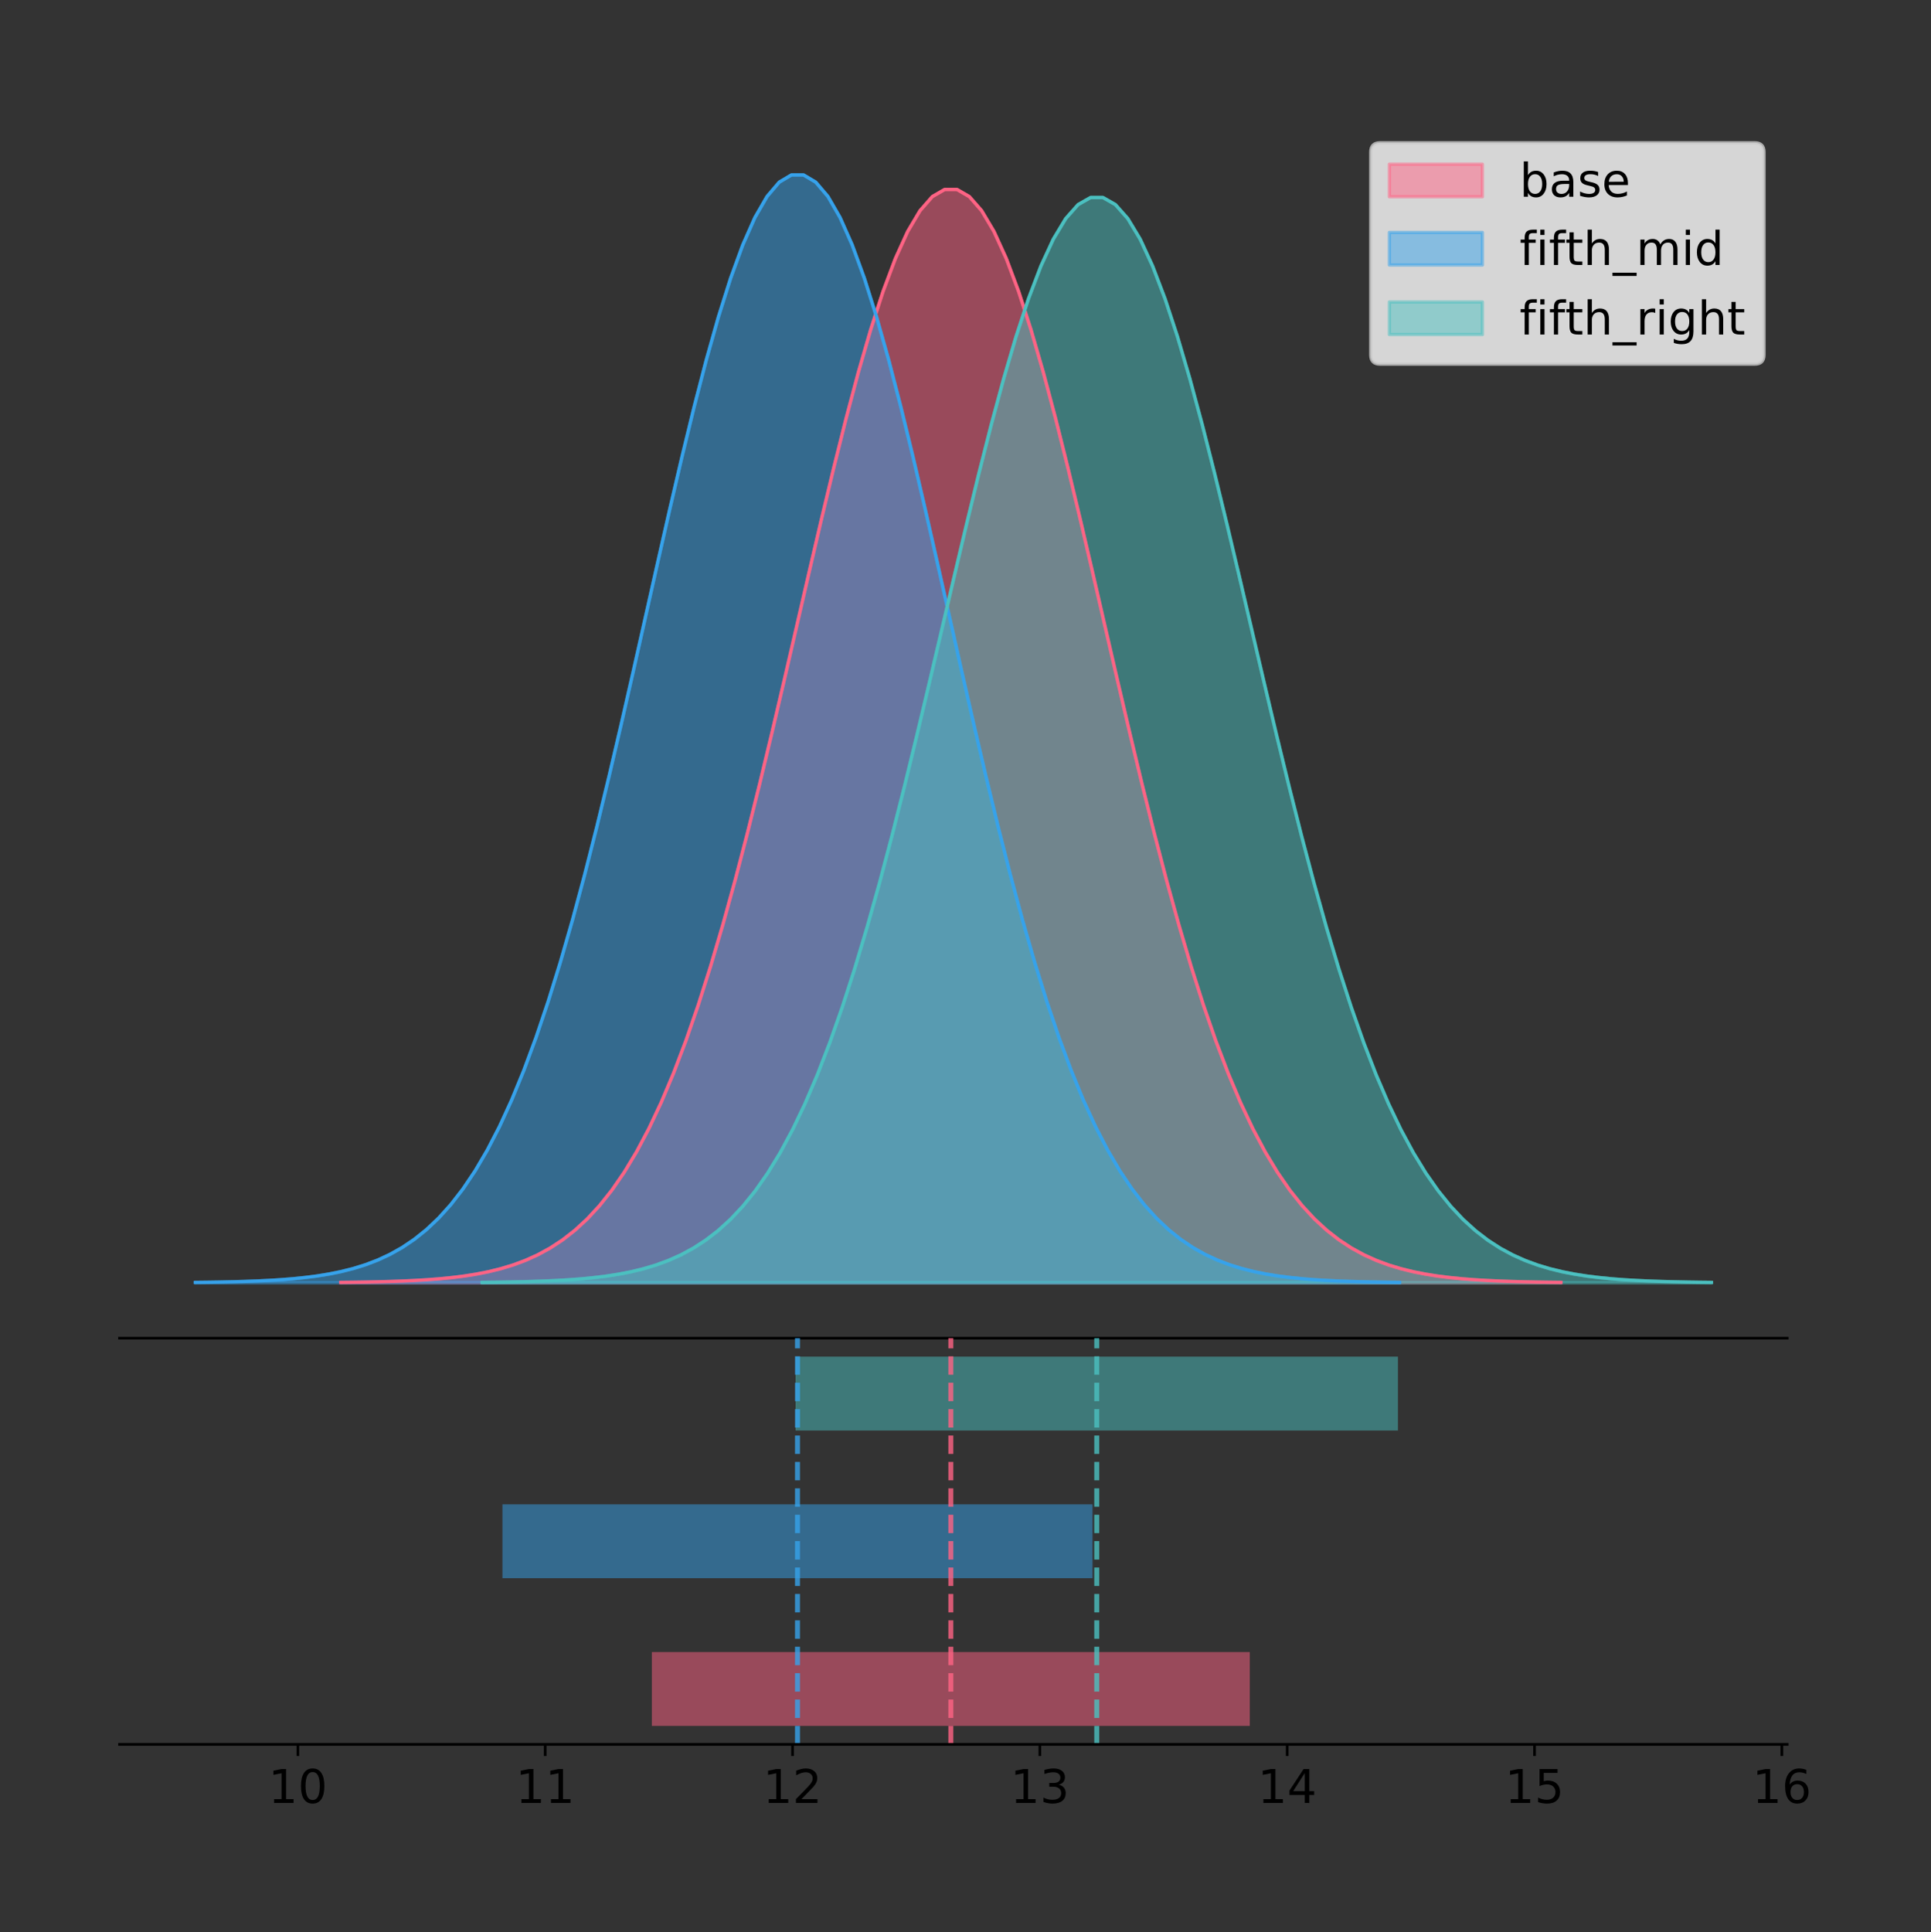 <?xml version="1.0" encoding="utf-8" standalone="no"?>
<!DOCTYPE svg PUBLIC "-//W3C//DTD SVG 1.1//EN"
  "http://www.w3.org/Graphics/SVG/1.1/DTD/svg11.dtd">
<!-- Created with matplotlib (https://matplotlib.org/) -->
<svg height="581.789pt" version="1.1" viewBox="0 0 581.498 581.789" width="581.498pt" xmlns="http://www.w3.org/2000/svg" xmlns:xlink="http://www.w3.org/1999/xlink">
 <rect x="0" y="0" width="581.498" height="581.789" fill="#333333" stroke="none"/>
 <defs>
  <style type="text/css">
*{stroke-linecap:butt;stroke-linejoin:round;}
  </style>
 </defs>
 <g id="figure_1">
  <g id="patch_1">
   <path d="M 0 581.789 
L 581.498 581.789 
L 581.498 0 
L 0 0 
z
" style="fill:none;"/>
  </g>
  <g id="axes_1">
   <g id="patch_2">
    <path d="M 36 402.93 
L 538.2 402.93 
L 538.2 36 
L 36 36 
z
" style="fill:none;"/>
   </g>
   <g id="PolyCollection_1">
    <defs>
     <path d="M 102.599 -195.538 
L 102.599 -195.649 
L 106.311 -195.69 
L 110.023 -195.746 
L 113.735 -195.821 
L 117.446 -195.92 
L 121.158 -196.051 
L 124.87 -196.221 
L 128.582 -196.443 
L 132.293 -196.729 
L 136.005 -197.094 
L 139.717 -197.558 
L 143.429 -198.144 
L 147.141 -198.879 
L 150.852 -199.791 
L 154.564 -200.919 
L 158.276 -202.3 
L 161.988 -203.981 
L 165.699 -206.012 
L 169.411 -208.446 
L 173.123 -211.342 
L 176.835 -214.762 
L 180.546 -218.77 
L 184.258 -223.43 
L 187.97 -228.808 
L 191.682 -234.965 
L 195.394 -241.956 
L 199.105 -249.832 
L 202.817 -258.63 
L 206.529 -268.378 
L 210.241 -279.083 
L 213.952 -290.739 
L 217.664 -303.314 
L 221.376 -316.756 
L 225.088 -330.988 
L 228.799 -345.906 
L 232.511 -361.379 
L 236.223 -377.255 
L 239.935 -393.355 
L 243.647 -409.479 
L 247.358 -425.411 
L 251.07 -440.923 
L 254.782 -455.776 
L 258.494 -469.732 
L 262.205 -482.557 
L 265.917 -494.025 
L 269.629 -503.932 
L 273.341 -512.093 
L 277.052 -518.355 
L 280.764 -522.599 
L 284.476 -524.741 
L 288.188 -524.741 
L 291.9 -522.599 
L 295.611 -518.355 
L 299.323 -512.093 
L 303.035 -503.932 
L 306.747 -494.025 
L 310.458 -482.557 
L 314.17 -469.732 
L 317.882 -455.776 
L 321.594 -440.923 
L 325.305 -425.411 
L 329.017 -409.479 
L 332.729 -393.355 
L 336.441 -377.255 
L 340.153 -361.379 
L 343.864 -345.906 
L 347.576 -330.988 
L 351.288 -316.756 
L 355 -303.314 
L 358.711 -290.739 
L 362.423 -279.083 
L 366.135 -268.378 
L 369.847 -258.63 
L 373.558 -249.832 
L 377.27 -241.956 
L 380.982 -234.965 
L 384.694 -228.808 
L 388.406 -223.43 
L 392.117 -218.77 
L 395.829 -214.762 
L 399.541 -211.342 
L 403.253 -208.446 
L 406.964 -206.012 
L 410.676 -203.981 
L 414.388 -202.3 
L 418.1 -200.919 
L 421.812 -199.791 
L 425.523 -198.879 
L 429.235 -198.144 
L 432.947 -197.558 
L 436.659 -197.094 
L 440.37 -196.729 
L 444.082 -196.443 
L 447.794 -196.221 
L 451.506 -196.051 
L 455.217 -195.92 
L 458.929 -195.821 
L 462.641 -195.746 
L 466.353 -195.69 
L 470.065 -195.649 
L 470.065 -195.538 
L 470.065 -195.538 
L 466.353 -195.538 
L 462.641 -195.538 
L 458.929 -195.538 
L 455.217 -195.538 
L 451.506 -195.538 
L 447.794 -195.538 
L 444.082 -195.538 
L 440.37 -195.538 
L 436.659 -195.538 
L 432.947 -195.538 
L 429.235 -195.538 
L 425.523 -195.538 
L 421.812 -195.538 
L 418.1 -195.538 
L 414.388 -195.538 
L 410.676 -195.538 
L 406.964 -195.538 
L 403.253 -195.538 
L 399.541 -195.538 
L 395.829 -195.538 
L 392.117 -195.538 
L 388.406 -195.538 
L 384.694 -195.538 
L 380.982 -195.538 
L 377.27 -195.538 
L 373.558 -195.538 
L 369.847 -195.538 
L 366.135 -195.538 
L 362.423 -195.538 
L 358.711 -195.538 
L 355 -195.538 
L 351.288 -195.538 
L 347.576 -195.538 
L 343.864 -195.538 
L 340.153 -195.538 
L 336.441 -195.538 
L 332.729 -195.538 
L 329.017 -195.538 
L 325.305 -195.538 
L 321.594 -195.538 
L 317.882 -195.538 
L 314.17 -195.538 
L 310.458 -195.538 
L 306.747 -195.538 
L 303.035 -195.538 
L 299.323 -195.538 
L 295.611 -195.538 
L 291.9 -195.538 
L 288.188 -195.538 
L 284.476 -195.538 
L 280.764 -195.538 
L 277.052 -195.538 
L 273.341 -195.538 
L 269.629 -195.538 
L 265.917 -195.538 
L 262.205 -195.538 
L 258.494 -195.538 
L 254.782 -195.538 
L 251.07 -195.538 
L 247.358 -195.538 
L 243.647 -195.538 
L 239.935 -195.538 
L 236.223 -195.538 
L 232.511 -195.538 
L 228.799 -195.538 
L 225.088 -195.538 
L 221.376 -195.538 
L 217.664 -195.538 
L 213.952 -195.538 
L 210.241 -195.538 
L 206.529 -195.538 
L 202.817 -195.538 
L 199.105 -195.538 
L 195.394 -195.538 
L 191.682 -195.538 
L 187.97 -195.538 
L 184.258 -195.538 
L 180.546 -195.538 
L 176.835 -195.538 
L 173.123 -195.538 
L 169.411 -195.538 
L 165.699 -195.538 
L 161.988 -195.538 
L 158.276 -195.538 
L 154.564 -195.538 
L 150.852 -195.538 
L 147.141 -195.538 
L 143.429 -195.538 
L 139.717 -195.538 
L 136.005 -195.538 
L 132.293 -195.538 
L 128.582 -195.538 
L 124.87 -195.538 
L 121.158 -195.538 
L 117.446 -195.538 
L 113.735 -195.538 
L 110.023 -195.538 
L 106.311 -195.538 
L 102.599 -195.538 
z
" id="mfa5766de0a" style="stroke:#ff6384;stroke-opacity:0.5;"/>
    </defs>
    <g clip-path="url(#p84af52a80d)">
     <use style="fill:#ff6384;fill-opacity:0.5;stroke:#ff6384;stroke-opacity:0.5;" x="0" xlink:href="#mfa5766de0a" y="581.789"/>
    </g>
   </g>
   <g id="PolyCollection_2">
    <defs>
     <path d="M 58.827 -195.538 
L 58.827 -195.65 
L 62.49 -195.692 
L 66.154 -195.749 
L 69.817 -195.825 
L 73.48 -195.925 
L 77.143 -196.058 
L 80.806 -196.23 
L 84.469 -196.455 
L 88.132 -196.744 
L 91.796 -197.115 
L 95.459 -197.585 
L 99.122 -198.179 
L 102.785 -198.923 
L 106.448 -199.848 
L 110.111 -200.99 
L 113.775 -202.39 
L 117.438 -204.093 
L 121.101 -206.151 
L 124.764 -208.617 
L 128.427 -211.552 
L 132.09 -215.017 
L 135.753 -219.078 
L 139.417 -223.801 
L 143.08 -229.25 
L 146.743 -235.488 
L 150.406 -242.572 
L 154.069 -250.552 
L 157.732 -259.468 
L 161.396 -269.344 
L 165.059 -280.192 
L 168.722 -292.002 
L 172.385 -304.744 
L 176.048 -318.365 
L 179.711 -332.786 
L 183.374 -347.901 
L 187.038 -363.58 
L 190.701 -379.667 
L 194.364 -395.98 
L 198.027 -412.318 
L 201.69 -428.462 
L 205.353 -444.18 
L 209.016 -459.23 
L 212.68 -473.372 
L 216.343 -486.366 
L 220.006 -497.987 
L 223.669 -508.025 
L 227.332 -516.294 
L 230.995 -522.64 
L 234.659 -526.94 
L 238.322 -529.111 
L 241.985 -529.111 
L 245.648 -526.94 
L 249.311 -522.64 
L 252.974 -516.294 
L 256.637 -508.025 
L 260.301 -497.987 
L 263.964 -486.366 
L 267.627 -473.372 
L 271.29 -459.23 
L 274.953 -444.18 
L 278.616 -428.462 
L 282.28 -412.318 
L 285.943 -395.98 
L 289.606 -379.667 
L 293.269 -363.58 
L 296.932 -347.901 
L 300.595 -332.786 
L 304.258 -318.365 
L 307.922 -304.744 
L 311.585 -292.002 
L 315.248 -280.192 
L 318.911 -269.344 
L 322.574 -259.468 
L 326.237 -250.552 
L 329.9 -242.572 
L 333.564 -235.488 
L 337.227 -229.25 
L 340.89 -223.801 
L 344.553 -219.078 
L 348.216 -215.017 
L 351.879 -211.552 
L 355.543 -208.617 
L 359.206 -206.151 
L 362.869 -204.093 
L 366.532 -202.39 
L 370.195 -200.99 
L 373.858 -199.848 
L 377.521 -198.923 
L 381.185 -198.179 
L 384.848 -197.585 
L 388.511 -197.115 
L 392.174 -196.744 
L 395.837 -196.455 
L 399.5 -196.23 
L 403.164 -196.058 
L 406.827 -195.925 
L 410.49 -195.825 
L 414.153 -195.749 
L 417.816 -195.692 
L 421.479 -195.65 
L 421.479 -195.538 
L 421.479 -195.538 
L 417.816 -195.538 
L 414.153 -195.538 
L 410.49 -195.538 
L 406.827 -195.538 
L 403.164 -195.538 
L 399.5 -195.538 
L 395.837 -195.538 
L 392.174 -195.538 
L 388.511 -195.538 
L 384.848 -195.538 
L 381.185 -195.538 
L 377.521 -195.538 
L 373.858 -195.538 
L 370.195 -195.538 
L 366.532 -195.538 
L 362.869 -195.538 
L 359.206 -195.538 
L 355.543 -195.538 
L 351.879 -195.538 
L 348.216 -195.538 
L 344.553 -195.538 
L 340.89 -195.538 
L 337.227 -195.538 
L 333.564 -195.538 
L 329.9 -195.538 
L 326.237 -195.538 
L 322.574 -195.538 
L 318.911 -195.538 
L 315.248 -195.538 
L 311.585 -195.538 
L 307.922 -195.538 
L 304.258 -195.538 
L 300.595 -195.538 
L 296.932 -195.538 
L 293.269 -195.538 
L 289.606 -195.538 
L 285.943 -195.538 
L 282.28 -195.538 
L 278.616 -195.538 
L 274.953 -195.538 
L 271.29 -195.538 
L 267.627 -195.538 
L 263.964 -195.538 
L 260.301 -195.538 
L 256.637 -195.538 
L 252.974 -195.538 
L 249.311 -195.538 
L 245.648 -195.538 
L 241.985 -195.538 
L 238.322 -195.538 
L 234.659 -195.538 
L 230.995 -195.538 
L 227.332 -195.538 
L 223.669 -195.538 
L 220.006 -195.538 
L 216.343 -195.538 
L 212.68 -195.538 
L 209.016 -195.538 
L 205.353 -195.538 
L 201.69 -195.538 
L 198.027 -195.538 
L 194.364 -195.538 
L 190.701 -195.538 
L 187.038 -195.538 
L 183.374 -195.538 
L 179.711 -195.538 
L 176.048 -195.538 
L 172.385 -195.538 
L 168.722 -195.538 
L 165.059 -195.538 
L 161.396 -195.538 
L 157.732 -195.538 
L 154.069 -195.538 
L 150.406 -195.538 
L 146.743 -195.538 
L 143.08 -195.538 
L 139.417 -195.538 
L 135.753 -195.538 
L 132.09 -195.538 
L 128.427 -195.538 
L 124.764 -195.538 
L 121.101 -195.538 
L 117.438 -195.538 
L 113.775 -195.538 
L 110.111 -195.538 
L 106.448 -195.538 
L 102.785 -195.538 
L 99.122 -195.538 
L 95.459 -195.538 
L 91.796 -195.538 
L 88.132 -195.538 
L 84.469 -195.538 
L 80.806 -195.538 
L 77.143 -195.538 
L 73.48 -195.538 
L 69.817 -195.538 
L 66.154 -195.538 
L 62.49 -195.538 
L 58.827 -195.538 
z
" id="m0075b937be" style="stroke:#36a2eb;stroke-opacity:0.5;"/>
    </defs>
    <g clip-path="url(#p84af52a80d)">
     <use style="fill:#36a2eb;fill-opacity:0.5;stroke:#36a2eb;stroke-opacity:0.5;" x="0" xlink:href="#m0075b937be" y="581.789"/>
    </g>
   </g>
   <g id="PolyCollection_3">
    <defs>
     <path d="M 145.179 -195.538 
L 145.179 -195.648 
L 148.919 -195.689 
L 152.658 -195.745 
L 156.397 -195.819 
L 160.137 -195.917 
L 163.876 -196.047 
L 167.615 -196.216 
L 171.355 -196.436 
L 175.094 -196.72 
L 178.833 -197.083 
L 182.573 -197.544 
L 186.312 -198.125 
L 190.051 -198.854 
L 193.791 -199.76 
L 197.53 -200.879 
L 201.269 -202.25 
L 205.009 -203.919 
L 208.748 -205.934 
L 212.487 -208.351 
L 216.227 -211.225 
L 219.966 -214.62 
L 223.705 -218.599 
L 227.445 -223.225 
L 231.184 -228.563 
L 234.923 -234.674 
L 238.663 -241.614 
L 242.402 -249.432 
L 246.141 -258.165 
L 249.881 -267.841 
L 253.62 -278.468 
L 257.359 -290.037 
L 261.099 -302.52 
L 264.838 -315.863 
L 268.577 -329.99 
L 272.317 -344.797 
L 276.056 -360.157 
L 279.795 -375.916 
L 283.535 -391.897 
L 287.274 -407.902 
L 291.013 -423.717 
L 294.752 -439.115 
L 298.492 -453.859 
L 302.231 -467.712 
L 305.97 -480.442 
L 309.71 -491.825 
L 313.449 -501.659 
L 317.188 -509.76 
L 320.928 -515.976 
L 324.667 -520.189 
L 328.406 -522.315 
L 332.146 -522.315 
L 335.885 -520.189 
L 339.624 -515.976 
L 343.364 -509.76 
L 347.103 -501.659 
L 350.842 -491.825 
L 354.582 -480.442 
L 358.321 -467.712 
L 362.06 -453.859 
L 365.8 -439.115 
L 369.539 -423.717 
L 373.278 -407.902 
L 377.018 -391.897 
L 380.757 -375.916 
L 384.496 -360.157 
L 388.236 -344.797 
L 391.975 -329.99 
L 395.714 -315.863 
L 399.454 -302.52 
L 403.193 -290.037 
L 406.932 -278.468 
L 410.672 -267.841 
L 414.411 -258.165 
L 418.15 -249.432 
L 421.89 -241.614 
L 425.629 -234.674 
L 429.368 -228.563 
L 433.108 -223.225 
L 436.847 -218.599 
L 440.586 -214.62 
L 444.326 -211.225 
L 448.065 -208.351 
L 451.804 -205.934 
L 455.544 -203.919 
L 459.283 -202.25 
L 463.022 -200.879 
L 466.761 -199.76 
L 470.501 -198.854 
L 474.24 -198.125 
L 477.979 -197.544 
L 481.719 -197.083 
L 485.458 -196.72 
L 489.197 -196.436 
L 492.937 -196.216 
L 496.676 -196.047 
L 500.415 -195.917 
L 504.155 -195.819 
L 507.894 -195.745 
L 511.633 -195.689 
L 515.373 -195.648 
L 515.373 -195.538 
L 515.373 -195.538 
L 511.633 -195.538 
L 507.894 -195.538 
L 504.155 -195.538 
L 500.415 -195.538 
L 496.676 -195.538 
L 492.937 -195.538 
L 489.197 -195.538 
L 485.458 -195.538 
L 481.719 -195.538 
L 477.979 -195.538 
L 474.24 -195.538 
L 470.501 -195.538 
L 466.761 -195.538 
L 463.022 -195.538 
L 459.283 -195.538 
L 455.544 -195.538 
L 451.804 -195.538 
L 448.065 -195.538 
L 444.326 -195.538 
L 440.586 -195.538 
L 436.847 -195.538 
L 433.108 -195.538 
L 429.368 -195.538 
L 425.629 -195.538 
L 421.89 -195.538 
L 418.15 -195.538 
L 414.411 -195.538 
L 410.672 -195.538 
L 406.932 -195.538 
L 403.193 -195.538 
L 399.454 -195.538 
L 395.714 -195.538 
L 391.975 -195.538 
L 388.236 -195.538 
L 384.496 -195.538 
L 380.757 -195.538 
L 377.018 -195.538 
L 373.278 -195.538 
L 369.539 -195.538 
L 365.8 -195.538 
L 362.06 -195.538 
L 358.321 -195.538 
L 354.582 -195.538 
L 350.842 -195.538 
L 347.103 -195.538 
L 343.364 -195.538 
L 339.624 -195.538 
L 335.885 -195.538 
L 332.146 -195.538 
L 328.406 -195.538 
L 324.667 -195.538 
L 320.928 -195.538 
L 317.188 -195.538 
L 313.449 -195.538 
L 309.71 -195.538 
L 305.97 -195.538 
L 302.231 -195.538 
L 298.492 -195.538 
L 294.752 -195.538 
L 291.013 -195.538 
L 287.274 -195.538 
L 283.535 -195.538 
L 279.795 -195.538 
L 276.056 -195.538 
L 272.317 -195.538 
L 268.577 -195.538 
L 264.838 -195.538 
L 261.099 -195.538 
L 257.359 -195.538 
L 253.62 -195.538 
L 249.881 -195.538 
L 246.141 -195.538 
L 242.402 -195.538 
L 238.663 -195.538 
L 234.923 -195.538 
L 231.184 -195.538 
L 227.445 -195.538 
L 223.705 -195.538 
L 219.966 -195.538 
L 216.227 -195.538 
L 212.487 -195.538 
L 208.748 -195.538 
L 205.009 -195.538 
L 201.269 -195.538 
L 197.53 -195.538 
L 193.791 -195.538 
L 190.051 -195.538 
L 186.312 -195.538 
L 182.573 -195.538 
L 178.833 -195.538 
L 175.094 -195.538 
L 171.355 -195.538 
L 167.615 -195.538 
L 163.876 -195.538 
L 160.137 -195.538 
L 156.397 -195.538 
L 152.658 -195.538 
L 148.919 -195.538 
L 145.179 -195.538 
z
" id="m5641c171b2" style="stroke:#4bc0c0;stroke-opacity:0.5;"/>
    </defs>
    <g clip-path="url(#p84af52a80d)">
     <use style="fill:#4bc0c0;fill-opacity:0.5;stroke:#4bc0c0;stroke-opacity:0.5;" x="0" xlink:href="#m5641c171b2" y="581.789"/>
    </g>
   </g>
   <g id="line2d_1">
    <path clip-path="url(#p84af52a80d)" d="M 102.599 386.141 
L 106.311 386.099 
L 110.023 386.043 
L 113.735 385.968 
L 117.446 385.869 
L 121.158 385.739 
L 124.87 385.568 
L 128.582 385.346 
L 132.293 385.061 
L 136.005 384.695 
L 139.717 384.231 
L 143.429 383.645 
L 147.141 382.911 
L 150.852 381.998 
L 154.564 380.871 
L 158.276 379.489 
L 161.988 377.808 
L 165.699 375.778 
L 169.411 373.344 
L 173.123 370.448 
L 176.835 367.028 
L 180.546 363.02 
L 184.258 358.359 
L 187.97 352.981 
L 191.682 346.825 
L 195.394 339.833 
L 199.105 331.958 
L 202.817 323.159 
L 206.529 313.412 
L 210.241 302.706 
L 213.952 291.051 
L 217.664 278.475 
L 221.376 265.033 
L 225.088 250.801 
L 228.799 235.884 
L 232.511 220.41 
L 236.223 204.534 
L 239.935 188.435 
L 243.647 172.311 
L 247.358 156.378 
L 251.07 140.866 
L 254.782 126.013 
L 258.494 112.057 
L 262.205 99.233 
L 265.917 87.764 
L 269.629 77.858 
L 273.341 69.697 
L 277.052 63.434 
L 280.764 59.191 
L 284.476 57.048 
L 288.188 57.048 
L 291.9 59.191 
L 295.611 63.434 
L 299.323 69.697 
L 303.035 77.858 
L 306.747 87.764 
L 310.458 99.233 
L 314.17 112.057 
L 317.882 126.013 
L 321.594 140.866 
L 325.305 156.378 
L 329.017 172.311 
L 332.729 188.435 
L 336.441 204.534 
L 340.153 220.41 
L 343.864 235.884 
L 347.576 250.801 
L 351.288 265.033 
L 355 278.475 
L 358.711 291.051 
L 362.423 302.706 
L 366.135 313.412 
L 369.847 323.159 
L 373.558 331.958 
L 377.27 339.833 
L 380.982 346.825 
L 384.694 352.981 
L 388.406 358.359 
L 392.117 363.02 
L 395.829 367.028 
L 399.541 370.448 
L 403.253 373.344 
L 406.964 375.778 
L 410.676 377.808 
L 414.388 379.489 
L 418.1 380.871 
L 421.812 381.998 
L 425.523 382.911 
L 429.235 383.645 
L 432.947 384.231 
L 436.659 384.695 
L 440.37 385.061 
L 444.082 385.346 
L 447.794 385.568 
L 451.506 385.739 
L 455.217 385.869 
L 458.929 385.968 
L 462.641 386.043 
L 466.353 386.099 
L 470.065 386.141 
" style="fill:none;stroke:#ff6384;stroke-linecap:square;"/>
   </g>
   <g id="line2d_2">
    <path clip-path="url(#p84af52a80d)" d="M 58.827 386.139 
L 62.49 386.097 
L 66.154 386.04 
L 69.817 385.965 
L 73.48 385.864 
L 77.143 385.732 
L 80.806 385.559 
L 84.469 385.334 
L 88.132 385.045 
L 91.796 384.675 
L 95.459 384.204 
L 99.122 383.61 
L 102.785 382.867 
L 106.448 381.941 
L 110.111 380.799 
L 113.775 379.399 
L 117.438 377.696 
L 121.101 375.639 
L 124.764 373.172 
L 128.427 370.238 
L 132.09 366.772 
L 135.753 362.711 
L 139.417 357.989 
L 143.08 352.539 
L 146.743 346.301 
L 150.406 339.217 
L 154.069 331.237 
L 157.732 322.322 
L 161.396 312.445 
L 165.059 301.597 
L 168.722 289.787 
L 172.385 277.045 
L 176.048 263.424 
L 179.711 249.004 
L 183.374 233.888 
L 187.038 218.209 
L 190.701 202.123 
L 194.364 185.809 
L 198.027 169.471 
L 201.69 153.327 
L 205.353 137.61 
L 209.016 122.559 
L 212.68 108.418 
L 216.343 95.423 
L 220.006 83.803 
L 223.669 73.765 
L 227.332 65.495 
L 230.995 59.15 
L 234.659 54.85 
L 238.322 52.679 
L 241.985 52.679 
L 245.648 54.85 
L 249.311 59.15 
L 252.974 65.495 
L 256.637 73.765 
L 260.301 83.803 
L 263.964 95.423 
L 267.627 108.418 
L 271.29 122.559 
L 274.953 137.61 
L 278.616 153.327 
L 282.28 169.471 
L 285.943 185.809 
L 289.606 202.123 
L 293.269 218.209 
L 296.932 233.888 
L 300.595 249.004 
L 304.258 263.424 
L 307.922 277.045 
L 311.585 289.787 
L 315.248 301.597 
L 318.911 312.445 
L 322.574 322.322 
L 326.237 331.237 
L 329.9 339.217 
L 333.564 346.301 
L 337.227 352.539 
L 340.89 357.989 
L 344.553 362.711 
L 348.216 366.772 
L 351.879 370.238 
L 355.543 373.172 
L 359.206 375.639 
L 362.869 377.696 
L 366.532 379.399 
L 370.195 380.799 
L 373.858 381.941 
L 377.521 382.867 
L 381.185 383.61 
L 384.848 384.204 
L 388.511 384.675 
L 392.174 385.045 
L 395.837 385.334 
L 399.5 385.559 
L 403.164 385.732 
L 406.827 385.864 
L 410.49 385.965 
L 414.153 386.04 
L 417.816 386.097 
L 421.479 386.139 
" style="fill:none;stroke:#36a2eb;stroke-linecap:square;"/>
   </g>
   <g id="line2d_3">
    <path clip-path="url(#p84af52a80d)" d="M 145.179 386.142 
L 148.919 386.1 
L 152.658 386.045 
L 156.397 385.97 
L 160.137 385.872 
L 163.876 385.742 
L 167.615 385.573 
L 171.355 385.353 
L 175.094 385.07 
L 178.833 384.707 
L 182.573 384.246 
L 186.312 383.664 
L 190.051 382.935 
L 193.791 382.029 
L 197.53 380.91 
L 201.269 379.539 
L 205.009 377.87 
L 208.748 375.855 
L 212.487 373.439 
L 216.227 370.564 
L 219.966 367.169 
L 223.705 363.191 
L 227.445 358.564 
L 231.184 353.226 
L 234.923 347.115 
L 238.663 340.175 
L 242.402 332.358 
L 246.141 323.624 
L 249.881 313.949 
L 253.62 303.322 
L 257.359 291.752 
L 261.099 279.27 
L 264.838 265.926 
L 268.577 251.799 
L 272.317 236.992 
L 276.056 221.632 
L 279.795 205.873 
L 283.535 189.893 
L 287.274 173.887 
L 291.013 158.072 
L 294.752 142.675 
L 298.492 127.931 
L 302.231 114.078 
L 305.97 101.348 
L 309.71 89.964 
L 313.449 80.131 
L 317.188 72.029 
L 320.928 65.813 
L 324.667 61.601 
L 328.406 59.474 
L 332.146 59.474 
L 335.885 61.601 
L 339.624 65.813 
L 343.364 72.029 
L 347.103 80.131 
L 350.842 89.964 
L 354.582 101.348 
L 358.321 114.078 
L 362.06 127.931 
L 365.8 142.675 
L 369.539 158.072 
L 373.278 173.887 
L 377.018 189.893 
L 380.757 205.873 
L 384.496 221.632 
L 388.236 236.992 
L 391.975 251.799 
L 395.714 265.926 
L 399.454 279.27 
L 403.193 291.752 
L 406.932 303.322 
L 410.672 313.949 
L 414.411 323.624 
L 418.15 332.358 
L 421.89 340.175 
L 425.629 347.115 
L 429.368 353.226 
L 433.108 358.564 
L 436.847 363.191 
L 440.586 367.169 
L 444.326 370.564 
L 448.065 373.439 
L 451.804 375.855 
L 455.544 377.87 
L 459.283 379.539 
L 463.022 380.91 
L 466.761 382.029 
L 470.501 382.935 
L 474.24 383.664 
L 477.979 384.246 
L 481.719 384.707 
L 485.458 385.07 
L 489.197 385.353 
L 492.937 385.573 
L 496.676 385.742 
L 500.415 385.872 
L 504.155 385.97 
L 507.894 386.045 
L 511.633 386.1 
L 515.373 386.142 
" style="fill:none;stroke:#4bc0c0;stroke-linecap:square;"/>
   </g>
   <g id="patch_3">
    <path d="M 36 402.93 
L 538.2 402.93 
" style="fill:none;stroke:#000000;stroke-linecap:square;stroke-linejoin:miter;stroke-width:0.8;"/>
   </g>
   <g id="legend_1">
    <g id="patch_4">
     <path d="M 415.602 109.627 
L 528.4 109.627 
Q 531.2 109.627 531.2 106.827 
L 531.2 45.8 
Q 531.2 43 528.4 43 
L 415.602 43 
Q 412.802 43 412.802 45.8 
L 412.802 106.827 
Q 412.802 109.627 415.602 109.627 
z
" style="fill:#ffffff;opacity:0.8;stroke:#cccccc;stroke-linejoin:miter;"/>
    </g>
    <g id="patch_5">
     <path d="M 418.402 59.238 
L 446.402 59.238 
L 446.402 49.438 
L 418.402 49.438 
z
" style="fill:#ff6384;opacity:0.5;stroke:#ff6384;stroke-linejoin:miter;"/>
    </g>
    <g id="text_1">
     <!-- base -->
     <defs>
      <path d="M 48.688 27.297 
Q 48.688 37.203 44.609 42.844 
Q 40.531 48.484 33.406 48.484 
Q 26.266 48.484 22.188 42.844 
Q 18.109 37.203 18.109 27.297 
Q 18.109 17.391 22.188 11.75 
Q 26.266 6.109 33.406 6.109 
Q 40.531 6.109 44.609 11.75 
Q 48.688 17.391 48.688 27.297 
z
M 18.109 46.391 
Q 20.953 51.266 25.266 53.625 
Q 29.594 56 35.594 56 
Q 45.562 56 51.781 48.094 
Q 58.016 40.188 58.016 27.297 
Q 58.016 14.406 51.781 6.484 
Q 45.562 -1.422 35.594 -1.422 
Q 29.594 -1.422 25.266 0.953 
Q 20.953 3.328 18.109 8.203 
L 18.109 0 
L 9.078 0 
L 9.078 75.984 
L 18.109 75.984 
z
" id="DejaVuSans-98"/>
      <path d="M 34.281 27.484 
Q 23.391 27.484 19.188 25 
Q 14.984 22.516 14.984 16.5 
Q 14.984 11.719 18.141 8.906 
Q 21.297 6.109 26.703 6.109 
Q 34.188 6.109 38.703 11.406 
Q 43.219 16.703 43.219 25.484 
L 43.219 27.484 
z
M 52.203 31.203 
L 52.203 0 
L 43.219 0 
L 43.219 8.297 
Q 40.141 3.328 35.547 0.953 
Q 30.953 -1.422 24.312 -1.422 
Q 15.922 -1.422 10.953 3.297 
Q 6 8.016 6 15.922 
Q 6 25.141 12.172 29.828 
Q 18.359 34.516 30.609 34.516 
L 43.219 34.516 
L 43.219 35.406 
Q 43.219 41.609 39.141 45 
Q 35.062 48.391 27.688 48.391 
Q 23 48.391 18.547 47.266 
Q 14.109 46.141 10.016 43.891 
L 10.016 52.203 
Q 14.938 54.109 19.578 55.047 
Q 24.219 56 28.609 56 
Q 40.484 56 46.344 49.844 
Q 52.203 43.703 52.203 31.203 
z
" id="DejaVuSans-97"/>
      <path d="M 44.281 53.078 
L 44.281 44.578 
Q 40.484 46.531 36.375 47.5 
Q 32.281 48.484 27.875 48.484 
Q 21.188 48.484 17.844 46.438 
Q 14.5 44.391 14.5 40.281 
Q 14.5 37.156 16.891 35.375 
Q 19.281 33.594 26.516 31.984 
L 29.594 31.297 
Q 39.156 29.25 43.188 25.516 
Q 47.219 21.781 47.219 15.094 
Q 47.219 7.469 41.188 3.016 
Q 35.156 -1.422 24.609 -1.422 
Q 20.219 -1.422 15.453 -0.562 
Q 10.688 0.297 5.422 2 
L 5.422 11.281 
Q 10.406 8.688 15.234 7.391 
Q 20.062 6.109 24.812 6.109 
Q 31.156 6.109 34.562 8.281 
Q 37.984 10.453 37.984 14.406 
Q 37.984 18.062 35.516 20.016 
Q 33.062 21.969 24.703 23.781 
L 21.578 24.516 
Q 13.234 26.266 9.516 29.906 
Q 5.812 33.547 5.812 39.891 
Q 5.812 47.609 11.281 51.797 
Q 16.75 56 26.812 56 
Q 31.781 56 36.172 55.266 
Q 40.578 54.547 44.281 53.078 
z
" id="DejaVuSans-115"/>
      <path d="M 56.203 29.594 
L 56.203 25.203 
L 14.891 25.203 
Q 15.484 15.922 20.484 11.062 
Q 25.484 6.203 34.422 6.203 
Q 39.594 6.203 44.453 7.469 
Q 49.312 8.734 54.109 11.281 
L 54.109 2.781 
Q 49.266 0.734 44.188 -0.344 
Q 39.109 -1.422 33.891 -1.422 
Q 20.797 -1.422 13.156 6.188 
Q 5.516 13.812 5.516 26.812 
Q 5.516 40.234 12.766 48.109 
Q 20.016 56 32.328 56 
Q 43.359 56 49.781 48.891 
Q 56.203 41.797 56.203 29.594 
z
M 47.219 32.234 
Q 47.125 39.594 43.094 43.984 
Q 39.062 48.391 32.422 48.391 
Q 24.906 48.391 20.391 44.141 
Q 15.875 39.891 15.188 32.172 
z
" id="DejaVuSans-101"/>
     </defs>
     <g transform="translate(457.602 59.238)scale(0.14 -0.14)">
      <use xlink:href="#DejaVuSans-98"/>
      <use x="63.477" xlink:href="#DejaVuSans-97"/>
      <use x="124.756" xlink:href="#DejaVuSans-115"/>
      <use x="176.855" xlink:href="#DejaVuSans-101"/>
     </g>
    </g>
    <g id="patch_6">
     <path d="M 418.402 79.787 
L 446.402 79.787 
L 446.402 69.987 
L 418.402 69.987 
z
" style="fill:#36a2eb;opacity:0.5;stroke:#36a2eb;stroke-linejoin:miter;"/>
    </g>
    <g id="text_2">
     <!-- fifth_mid -->
     <defs>
      <path d="M 37.109 75.984 
L 37.109 68.5 
L 28.516 68.5 
Q 23.688 68.5 21.797 66.547 
Q 19.922 64.594 19.922 59.516 
L 19.922 54.688 
L 34.719 54.688 
L 34.719 47.703 
L 19.922 47.703 
L 19.922 0 
L 10.891 0 
L 10.891 47.703 
L 2.297 47.703 
L 2.297 54.688 
L 10.891 54.688 
L 10.891 58.5 
Q 10.891 67.625 15.141 71.797 
Q 19.391 75.984 28.609 75.984 
z
" id="DejaVuSans-102"/>
      <path d="M 9.422 54.688 
L 18.406 54.688 
L 18.406 0 
L 9.422 0 
z
M 9.422 75.984 
L 18.406 75.984 
L 18.406 64.594 
L 9.422 64.594 
z
" id="DejaVuSans-105"/>
      <path d="M 18.312 70.219 
L 18.312 54.688 
L 36.812 54.688 
L 36.812 47.703 
L 18.312 47.703 
L 18.312 18.016 
Q 18.312 11.328 20.141 9.422 
Q 21.969 7.516 27.594 7.516 
L 36.812 7.516 
L 36.812 0 
L 27.594 0 
Q 17.188 0 13.234 3.875 
Q 9.281 7.766 9.281 18.016 
L 9.281 47.703 
L 2.688 47.703 
L 2.688 54.688 
L 9.281 54.688 
L 9.281 70.219 
z
" id="DejaVuSans-116"/>
      <path d="M 54.891 33.016 
L 54.891 0 
L 45.906 0 
L 45.906 32.719 
Q 45.906 40.484 42.875 44.328 
Q 39.844 48.188 33.797 48.188 
Q 26.516 48.188 22.312 43.547 
Q 18.109 38.922 18.109 30.906 
L 18.109 0 
L 9.078 0 
L 9.078 75.984 
L 18.109 75.984 
L 18.109 46.188 
Q 21.344 51.125 25.703 53.562 
Q 30.078 56 35.797 56 
Q 45.219 56 50.047 50.172 
Q 54.891 44.344 54.891 33.016 
z
" id="DejaVuSans-104"/>
      <path d="M 50.984 -16.609 
L 50.984 -23.578 
L -0.984 -23.578 
L -0.984 -16.609 
z
" id="DejaVuSans-95"/>
      <path d="M 52 44.188 
Q 55.375 50.25 60.062 53.125 
Q 64.75 56 71.094 56 
Q 79.641 56 84.281 50.016 
Q 88.922 44.047 88.922 33.016 
L 88.922 0 
L 79.891 0 
L 79.891 32.719 
Q 79.891 40.578 77.094 44.375 
Q 74.312 48.188 68.609 48.188 
Q 61.625 48.188 57.562 43.547 
Q 53.516 38.922 53.516 30.906 
L 53.516 0 
L 44.484 0 
L 44.484 32.719 
Q 44.484 40.625 41.703 44.406 
Q 38.922 48.188 33.109 48.188 
Q 26.219 48.188 22.156 43.531 
Q 18.109 38.875 18.109 30.906 
L 18.109 0 
L 9.078 0 
L 9.078 54.688 
L 18.109 54.688 
L 18.109 46.188 
Q 21.188 51.219 25.484 53.609 
Q 29.781 56 35.688 56 
Q 41.656 56 45.828 52.969 
Q 50 49.953 52 44.188 
z
" id="DejaVuSans-109"/>
      <path d="M 45.406 46.391 
L 45.406 75.984 
L 54.391 75.984 
L 54.391 0 
L 45.406 0 
L 45.406 8.203 
Q 42.578 3.328 38.25 0.953 
Q 33.938 -1.422 27.875 -1.422 
Q 17.969 -1.422 11.734 6.484 
Q 5.516 14.406 5.516 27.297 
Q 5.516 40.188 11.734 48.094 
Q 17.969 56 27.875 56 
Q 33.938 56 38.25 53.625 
Q 42.578 51.266 45.406 46.391 
z
M 14.797 27.297 
Q 14.797 17.391 18.875 11.75 
Q 22.953 6.109 30.078 6.109 
Q 37.203 6.109 41.297 11.75 
Q 45.406 17.391 45.406 27.297 
Q 45.406 37.203 41.297 42.844 
Q 37.203 48.484 30.078 48.484 
Q 22.953 48.484 18.875 42.844 
Q 14.797 37.203 14.797 27.297 
z
" id="DejaVuSans-100"/>
     </defs>
     <g transform="translate(457.602 79.787)scale(0.14 -0.14)">
      <use xlink:href="#DejaVuSans-102"/>
      <use x="35.205" xlink:href="#DejaVuSans-105"/>
      <use x="62.988" xlink:href="#DejaVuSans-102"/>
      <use x="98.178" xlink:href="#DejaVuSans-116"/>
      <use x="137.387" xlink:href="#DejaVuSans-104"/>
      <use x="200.766" xlink:href="#DejaVuSans-95"/>
      <use x="250.766" xlink:href="#DejaVuSans-109"/>
      <use x="348.178" xlink:href="#DejaVuSans-105"/>
      <use x="375.961" xlink:href="#DejaVuSans-100"/>
     </g>
    </g>
    <g id="patch_7">
     <path d="M 418.402 100.726 
L 446.402 100.726 
L 446.402 90.926 
L 418.402 90.926 
z
" style="fill:#4bc0c0;opacity:0.5;stroke:#4bc0c0;stroke-linejoin:miter;"/>
    </g>
    <g id="text_3">
     <!-- fifth_right -->
     <defs>
      <path d="M 41.109 46.297 
Q 39.594 47.172 37.812 47.578 
Q 36.031 48 33.891 48 
Q 26.266 48 22.188 43.047 
Q 18.109 38.094 18.109 28.812 
L 18.109 0 
L 9.078 0 
L 9.078 54.688 
L 18.109 54.688 
L 18.109 46.188 
Q 20.953 51.172 25.484 53.578 
Q 30.031 56 36.531 56 
Q 37.453 56 38.578 55.875 
Q 39.703 55.766 41.062 55.516 
z
" id="DejaVuSans-114"/>
      <path d="M 45.406 27.984 
Q 45.406 37.75 41.375 43.109 
Q 37.359 48.484 30.078 48.484 
Q 22.859 48.484 18.828 43.109 
Q 14.797 37.75 14.797 27.984 
Q 14.797 18.266 18.828 12.891 
Q 22.859 7.516 30.078 7.516 
Q 37.359 7.516 41.375 12.891 
Q 45.406 18.266 45.406 27.984 
z
M 54.391 6.781 
Q 54.391 -7.172 48.188 -13.984 
Q 42 -20.797 29.203 -20.797 
Q 24.469 -20.797 20.266 -20.094 
Q 16.062 -19.391 12.109 -17.922 
L 12.109 -9.188 
Q 16.062 -11.328 19.922 -12.344 
Q 23.781 -13.375 27.781 -13.375 
Q 36.625 -13.375 41.016 -8.766 
Q 45.406 -4.156 45.406 5.172 
L 45.406 9.625 
Q 42.625 4.781 38.281 2.391 
Q 33.938 0 27.875 0 
Q 17.828 0 11.672 7.656 
Q 5.516 15.328 5.516 27.984 
Q 5.516 40.672 11.672 48.328 
Q 17.828 56 27.875 56 
Q 33.938 56 38.281 53.609 
Q 42.625 51.219 45.406 46.391 
L 45.406 54.688 
L 54.391 54.688 
z
" id="DejaVuSans-103"/>
     </defs>
     <g transform="translate(457.602 100.726)scale(0.14 -0.14)">
      <use xlink:href="#DejaVuSans-102"/>
      <use x="35.205" xlink:href="#DejaVuSans-105"/>
      <use x="62.988" xlink:href="#DejaVuSans-102"/>
      <use x="98.178" xlink:href="#DejaVuSans-116"/>
      <use x="137.387" xlink:href="#DejaVuSans-104"/>
      <use x="200.766" xlink:href="#DejaVuSans-95"/>
      <use x="250.766" xlink:href="#DejaVuSans-114"/>
      <use x="291.879" xlink:href="#DejaVuSans-105"/>
      <use x="319.662" xlink:href="#DejaVuSans-103"/>
      <use x="383.139" xlink:href="#DejaVuSans-104"/>
      <use x="446.518" xlink:href="#DejaVuSans-116"/>
     </g>
    </g>
   </g>
  </g>
  <g id="axes_2">
   <g id="patch_8">
    <path d="M 36 525.24 
L 538.2 525.24 
L 538.2 402.93 
L 36 402.93 
z
" style="fill:none;"/>
   </g>
   <g id="patch_9">
    <path clip-path="url(#p0f6ca3f193)" d="M 196.303 519.68 
L 376.361 519.68 
L 376.361 497.442 
L 196.303 497.442 
z
" style="fill:#ff6384;opacity:0.5;"/>
   </g>
   <g id="patch_10">
    <path clip-path="url(#p0f6ca3f193)" d="M 151.304 475.204 
L 329.003 475.204 
L 329.003 452.966 
L 151.304 452.966 
z
" style="fill:#36a2eb;opacity:0.5;"/>
   </g>
   <g id="patch_11">
    <path clip-path="url(#p0f6ca3f193)" d="M 239.579 430.728 
L 420.973 430.728 
L 420.973 408.49 
L 239.579 408.49 
z
" style="fill:#4bc0c0;opacity:0.5;"/>
   </g>
   <g id="matplotlib.axis_1">
    <g id="xtick_1">
     <g id="line2d_4">
      <defs>
       <path d="M 0 0 
L 0 3.5 
" id="m65b83af481" style="stroke:#000000;stroke-width:0.8;"/>
      </defs>
      <g>
       <use style="stroke:#000000;stroke-width:0.8;" x="89.7" xlink:href="#m65b83af481" y="525.24"/>
      </g>
     </g>
     <g id="text_4">
      <!-- 10 -->
      <defs>
       <path d="M 12.406 8.297 
L 28.516 8.297 
L 28.516 63.922 
L 10.984 60.406 
L 10.984 69.391 
L 28.422 72.906 
L 38.281 72.906 
L 38.281 8.297 
L 54.391 8.297 
L 54.391 0 
L 12.406 0 
z
" id="DejaVuSans-49"/>
       <path d="M 31.781 66.406 
Q 24.172 66.406 20.328 58.906 
Q 16.5 51.422 16.5 36.375 
Q 16.5 21.391 20.328 13.891 
Q 24.172 6.391 31.781 6.391 
Q 39.453 6.391 43.281 13.891 
Q 47.125 21.391 47.125 36.375 
Q 47.125 51.422 43.281 58.906 
Q 39.453 66.406 31.781 66.406 
z
M 31.781 74.219 
Q 44.047 74.219 50.516 64.516 
Q 56.984 54.828 56.984 36.375 
Q 56.984 17.969 50.516 8.266 
Q 44.047 -1.422 31.781 -1.422 
Q 19.531 -1.422 13.062 8.266 
Q 6.594 17.969 6.594 36.375 
Q 6.594 54.828 13.062 64.516 
Q 19.531 74.219 31.781 74.219 
z
" id="DejaVuSans-48"/>
      </defs>
      <g transform="translate(80.793 542.878)scale(0.14 -0.14)">
       <use xlink:href="#DejaVuSans-49"/>
       <use x="63.623" xlink:href="#DejaVuSans-48"/>
      </g>
     </g>
    </g>
    <g id="xtick_2">
     <g id="line2d_5">
      <g>
       <use style="stroke:#000000;stroke-width:0.8;" x="164.182" xlink:href="#m65b83af481" y="525.24"/>
      </g>
     </g>
     <g id="text_5">
      <!-- 11 -->
      <g transform="translate(155.274 542.878)scale(0.14 -0.14)">
       <use xlink:href="#DejaVuSans-49"/>
       <use x="63.623" xlink:href="#DejaVuSans-49"/>
      </g>
     </g>
    </g>
    <g id="xtick_3">
     <g id="line2d_6">
      <g>
       <use style="stroke:#000000;stroke-width:0.8;" x="238.664" xlink:href="#m65b83af481" y="525.24"/>
      </g>
     </g>
     <g id="text_6">
      <!-- 12 -->
      <defs>
       <path d="M 19.188 8.297 
L 53.609 8.297 
L 53.609 0 
L 7.328 0 
L 7.328 8.297 
Q 12.938 14.109 22.625 23.891 
Q 32.328 33.688 34.812 36.531 
Q 39.547 41.844 41.422 45.531 
Q 43.312 49.219 43.312 52.781 
Q 43.312 58.594 39.234 62.25 
Q 35.156 65.922 28.609 65.922 
Q 23.969 65.922 18.812 64.312 
Q 13.672 62.703 7.812 59.422 
L 7.812 69.391 
Q 13.766 71.781 18.938 73 
Q 24.125 74.219 28.422 74.219 
Q 39.75 74.219 46.484 68.547 
Q 53.219 62.891 53.219 53.422 
Q 53.219 48.922 51.531 44.891 
Q 49.859 40.875 45.406 35.406 
Q 44.188 33.984 37.641 27.219 
Q 31.109 20.453 19.188 8.297 
z
" id="DejaVuSans-50"/>
      </defs>
      <g transform="translate(229.756 542.878)scale(0.14 -0.14)">
       <use xlink:href="#DejaVuSans-49"/>
       <use x="63.623" xlink:href="#DejaVuSans-50"/>
      </g>
     </g>
    </g>
    <g id="xtick_4">
     <g id="line2d_7">
      <g>
       <use style="stroke:#000000;stroke-width:0.8;" x="313.145" xlink:href="#m65b83af481" y="525.24"/>
      </g>
     </g>
     <g id="text_7">
      <!-- 13 -->
      <defs>
       <path d="M 40.578 39.312 
Q 47.656 37.797 51.625 33 
Q 55.609 28.219 55.609 21.188 
Q 55.609 10.406 48.188 4.484 
Q 40.766 -1.422 27.094 -1.422 
Q 22.516 -1.422 17.656 -0.516 
Q 12.797 0.391 7.625 2.203 
L 7.625 11.719 
Q 11.719 9.328 16.594 8.109 
Q 21.484 6.891 26.812 6.891 
Q 36.078 6.891 40.938 10.547 
Q 45.797 14.203 45.797 21.188 
Q 45.797 27.641 41.281 31.266 
Q 36.766 34.906 28.719 34.906 
L 20.219 34.906 
L 20.219 43.016 
L 29.109 43.016 
Q 36.375 43.016 40.234 45.922 
Q 44.094 48.828 44.094 54.297 
Q 44.094 59.906 40.109 62.906 
Q 36.141 65.922 28.719 65.922 
Q 24.656 65.922 20.016 65.031 
Q 15.375 64.156 9.812 62.312 
L 9.812 71.094 
Q 15.438 72.656 20.344 73.438 
Q 25.25 74.219 29.594 74.219 
Q 40.828 74.219 47.359 69.109 
Q 53.906 64.016 53.906 55.328 
Q 53.906 49.266 50.438 45.094 
Q 46.969 40.922 40.578 39.312 
z
" id="DejaVuSans-51"/>
      </defs>
      <g transform="translate(304.238 542.878)scale(0.14 -0.14)">
       <use xlink:href="#DejaVuSans-49"/>
       <use x="63.623" xlink:href="#DejaVuSans-51"/>
      </g>
     </g>
    </g>
    <g id="xtick_5">
     <g id="line2d_8">
      <g>
       <use style="stroke:#000000;stroke-width:0.8;" x="387.627" xlink:href="#m65b83af481" y="525.24"/>
      </g>
     </g>
     <g id="text_8">
      <!-- 14 -->
      <defs>
       <path d="M 37.797 64.312 
L 12.891 25.391 
L 37.797 25.391 
z
M 35.203 72.906 
L 47.609 72.906 
L 47.609 25.391 
L 58.016 25.391 
L 58.016 17.188 
L 47.609 17.188 
L 47.609 0 
L 37.797 0 
L 37.797 17.188 
L 4.891 17.188 
L 4.891 26.703 
z
" id="DejaVuSans-52"/>
      </defs>
      <g transform="translate(378.719 542.878)scale(0.14 -0.14)">
       <use xlink:href="#DejaVuSans-49"/>
       <use x="63.623" xlink:href="#DejaVuSans-52"/>
      </g>
     </g>
    </g>
    <g id="xtick_6">
     <g id="line2d_9">
      <g>
       <use style="stroke:#000000;stroke-width:0.8;" x="462.109" xlink:href="#m65b83af481" y="525.24"/>
      </g>
     </g>
     <g id="text_9">
      <!-- 15 -->
      <defs>
       <path d="M 10.797 72.906 
L 49.516 72.906 
L 49.516 64.594 
L 19.828 64.594 
L 19.828 46.734 
Q 21.969 47.469 24.109 47.828 
Q 26.266 48.188 28.422 48.188 
Q 40.625 48.188 47.75 41.5 
Q 54.891 34.812 54.891 23.391 
Q 54.891 11.625 47.562 5.094 
Q 40.234 -1.422 26.906 -1.422 
Q 22.312 -1.422 17.547 -0.641 
Q 12.797 0.141 7.719 1.703 
L 7.719 11.625 
Q 12.109 9.234 16.797 8.062 
Q 21.484 6.891 26.703 6.891 
Q 35.156 6.891 40.078 11.328 
Q 45.016 15.766 45.016 23.391 
Q 45.016 31 40.078 35.438 
Q 35.156 39.891 26.703 39.891 
Q 22.75 39.891 18.812 39.016 
Q 14.891 38.141 10.797 36.281 
z
" id="DejaVuSans-53"/>
      </defs>
      <g transform="translate(453.201 542.878)scale(0.14 -0.14)">
       <use xlink:href="#DejaVuSans-49"/>
       <use x="63.623" xlink:href="#DejaVuSans-53"/>
      </g>
     </g>
    </g>
    <g id="xtick_7">
     <g id="line2d_10">
      <g>
       <use style="stroke:#000000;stroke-width:0.8;" x="536.59" xlink:href="#m65b83af481" y="525.24"/>
      </g>
     </g>
     <g id="text_10">
      <!-- 16 -->
      <defs>
       <path d="M 33.016 40.375 
Q 26.375 40.375 22.484 35.828 
Q 18.609 31.297 18.609 23.391 
Q 18.609 15.531 22.484 10.953 
Q 26.375 6.391 33.016 6.391 
Q 39.656 6.391 43.531 10.953 
Q 47.406 15.531 47.406 23.391 
Q 47.406 31.297 43.531 35.828 
Q 39.656 40.375 33.016 40.375 
z
M 52.594 71.297 
L 52.594 62.312 
Q 48.875 64.062 45.094 64.984 
Q 41.312 65.922 37.594 65.922 
Q 27.828 65.922 22.672 59.328 
Q 17.531 52.734 16.797 39.406 
Q 19.672 43.656 24.016 45.922 
Q 28.375 48.188 33.594 48.188 
Q 44.578 48.188 50.953 41.516 
Q 57.328 34.859 57.328 23.391 
Q 57.328 12.156 50.688 5.359 
Q 44.047 -1.422 33.016 -1.422 
Q 20.359 -1.422 13.672 8.266 
Q 6.984 17.969 6.984 36.375 
Q 6.984 53.656 15.188 63.938 
Q 23.391 74.219 37.203 74.219 
Q 40.922 74.219 44.703 73.484 
Q 48.484 72.75 52.594 71.297 
z
" id="DejaVuSans-54"/>
      </defs>
      <g transform="translate(527.683 542.878)scale(0.14 -0.14)">
       <use xlink:href="#DejaVuSans-49"/>
       <use x="63.623" xlink:href="#DejaVuSans-54"/>
      </g>
     </g>
    </g>
   </g>
   <g id="line2d_11">
    <path clip-path="url(#p0f6ca3f193)" d="M 286.332 525.24 
L 286.332 402.93 
" style="fill:none;stroke:#ff6384;stroke-dasharray:5.55,2.4;stroke-dashoffset:0;stroke-opacity:0.8;stroke-width:1.5;"/>
   </g>
   <g id="line2d_12">
    <path clip-path="url(#p0f6ca3f193)" d="M 240.153 525.24 
L 240.153 402.93 
" style="fill:none;stroke:#36a2eb;stroke-dasharray:5.55,2.4;stroke-dashoffset:0;stroke-opacity:0.8;stroke-width:1.5;"/>
   </g>
   <g id="line2d_13">
    <path clip-path="url(#p0f6ca3f193)" d="M 330.276 525.24 
L 330.276 402.93 
" style="fill:none;stroke:#4bc0c0;stroke-dasharray:5.55,2.4;stroke-dashoffset:0;stroke-opacity:0.8;stroke-width:1.5;"/>
   </g>
   <g id="patch_12">
    <path d="M 36 525.24 
L 538.2 525.24 
" style="fill:none;stroke:#000000;stroke-linecap:square;stroke-linejoin:miter;stroke-width:0.8;"/>
   </g>
  </g>
 </g>
 <defs>
  <clipPath id="p84af52a80d">
   <rect height="366.93" width="502.2" x="36" y="36"/>
  </clipPath>
  <clipPath id="p0f6ca3f193">
   <rect height="122.31" width="502.2" x="36" y="402.93"/>
  </clipPath>
 </defs>
</svg>
